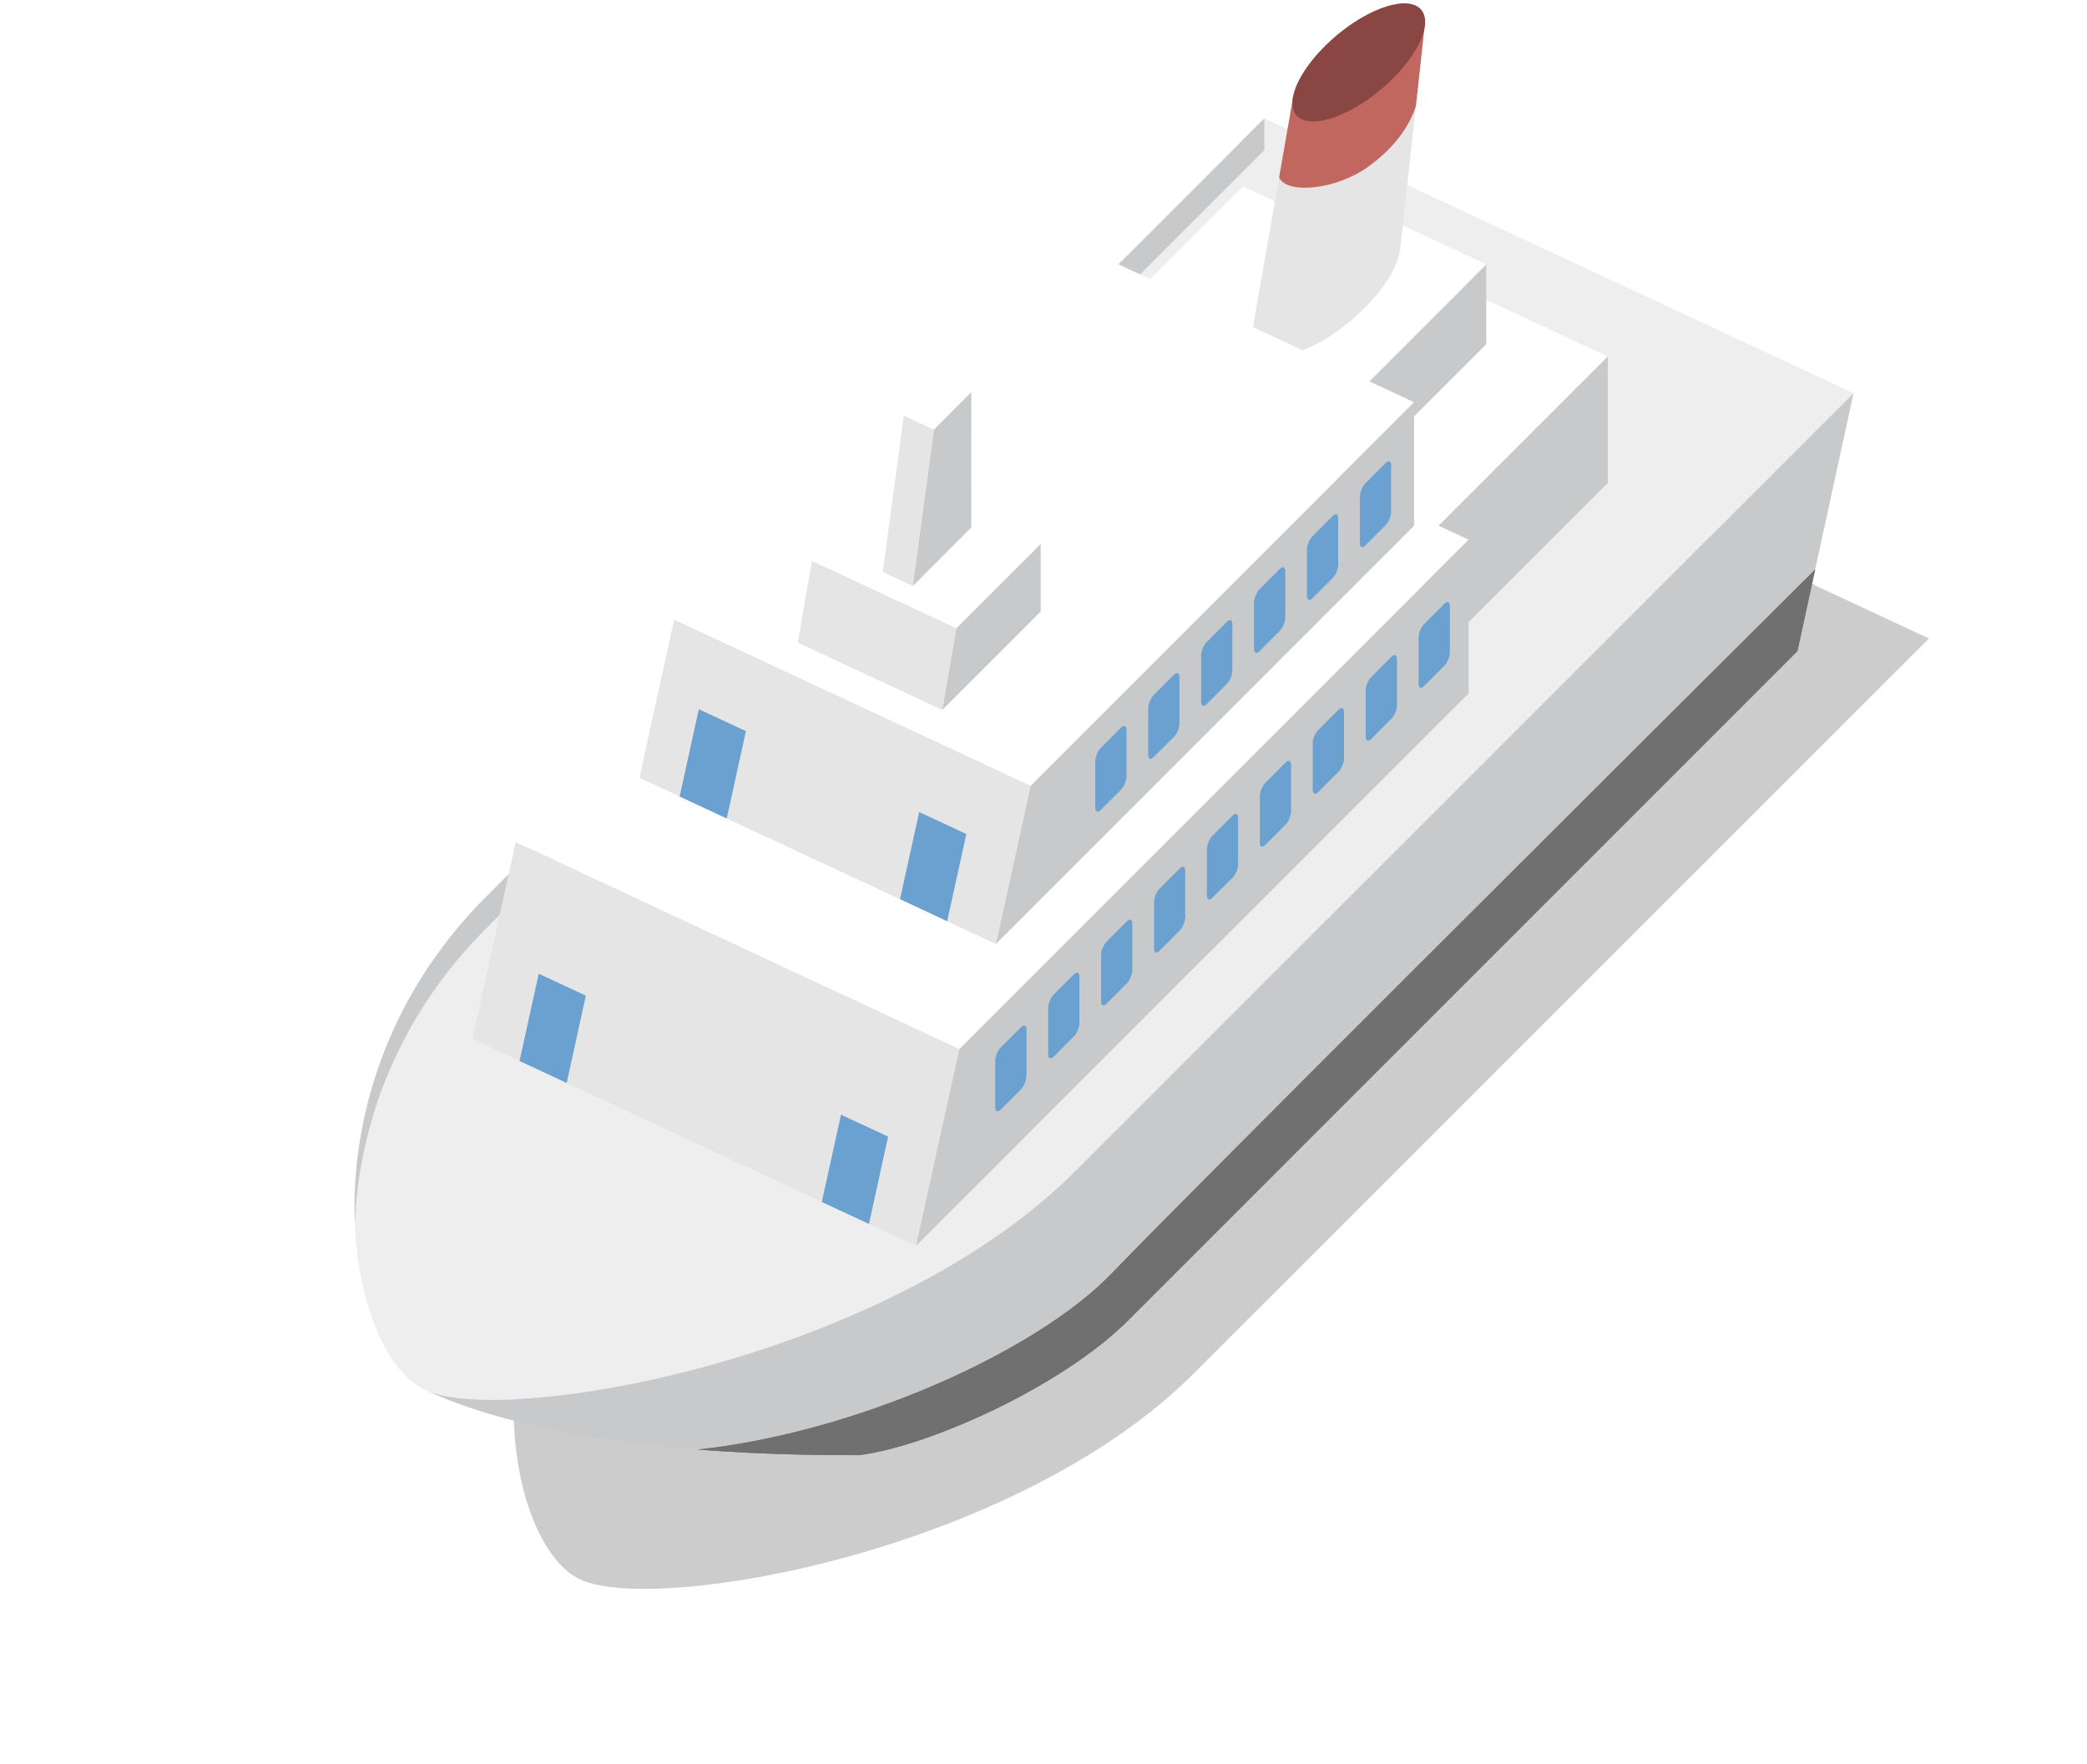 <?xml version="1.0" encoding="UTF-8" standalone="no"?>
<svg width="155px" height="131px" viewBox="0 0 155 131" version="1.1" xmlns="http://www.w3.org/2000/svg" xmlns:xlink="http://www.w3.org/1999/xlink" xmlns:sketch="http://www.bohemiancoding.com/sketch/ns">
    <!-- Generator: Sketch 3.5.1 (25234) - http://www.bohemiancoding.com/sketch -->
    <title>illust2</title>
    <desc>Created with Sketch.</desc>
    <defs>
        <filter x="-50%" y="-50%" width="200%" height="200%" filterUnits="objectBoundingBox" id="filter-1">
            <feGaussianBlur stdDeviation="6" in="SourceGraphic" result="blur"></feGaussianBlur>
        </filter>
    </defs>
    <g id="Welcome" stroke="none" stroke-width="1" fill="none" fill-rule="evenodd" sketch:type="MSPage">
        <g id="sample3-06" sketch:type="MSArtboardGroup" transform="translate(-435, -203)">
            <g id="feature2" sketch:type="MSLayerGroup" transform="translate(395, 203)">
                <g id="illust2" transform="translate(40, 0)" sketch:type="MSShapeGroup">
                    <path d="M101.945,28.148 L47.375,82.722 C34.123,95.97 37.455,114.671 43.088,117.3 C48.719,119.925 75.433,115.239 88.687,101.979 L143.257,47.417 L101.945,28.148 Z" id="Fill-1" fill-opacity="0.2" fill="#000000" filter="url(#filter-1)"></path>
                    <path d="M36.104,66.597 C28.502,74.2 26.059,83.49 26.356,90.85 L26.356,90.85 C26.622,83.927 29.29,75.761 36.104,68.95 L36.104,68.95 L93.904,11.146 L93.904,8.792 L36.104,66.597 Z" id="Fill-6"></path>
                    <path d="M94.06,11.042 L136.211,30.7 L137.817,29.095 L94.06,8.689 L94.06,11.042 Z" id="Fill-9"></path>
                    <path d="M35.088,77.164 L68.033,92.523 L71.249,77.904 L38.3,62.533 L35.088,77.164 Z" id="Fill-12"></path>
                    <path d="M78.463,27.677 L92.297,13.839 L119.41,26.478 L105.575,40.316 L78.463,27.677 Z" id="Fill-15" fill="#EEEEEF"></path>
                    <path d="M105.575,40.315 L105.575,49.707 L119.41,35.87 L119.41,26.477 L105.575,40.315 Z" id="Fill-17"></path>
                    <path d="M71.249,77.904 L68.033,92.523 L109.072,51.488 L109.072,40.08 L71.249,77.904 Z" id="Fill-20"></path>
                    <path d="M99.16,30.851 L86.487,24.94 L85.253,32.114 L97.923,38.021 L99.16,30.851 Z" id="Fill-23" fill="#FFFFFF"></path>
                    <path d="M99.16,30.851 L97.923,38.021 L110.381,25.566 L110.381,19.63 L99.16,30.851 Z" id="Fill-25"></path>
                    <path d="M86.487,24.94 L97.712,13.719 L110.38,19.63 L99.16,30.851 L86.487,24.94 Z" id="Fill-28" fill="#EEEEEF"></path>
                    <path d="M38.301,62.534 L76.123,24.717 L109.072,40.081 L71.25,77.905 L38.301,62.534 Z" id="Fill-30" fill="#EEEEEF"></path>
                    <path d="M107.68,48.461 C107.68,48.78 107.495,49.226 107.268,49.449 L105.768,50.95 C105.545,51.177 105.36,51.102 105.36,50.783 L105.36,47.342 C105.36,47.019 105.545,46.573 105.768,46.35 L107.268,44.844 C107.495,44.621 107.68,44.693 107.68,45.019 L107.68,48.461 Z" id="Fill-32" fill="#6AA1D1"></path>
                    <path d="M103.751,52.392 C103.751,52.706 103.565,53.154 103.339,53.377 L101.839,54.882 C101.614,55.112 101.429,55.033 101.429,54.715 L101.429,51.273 C101.429,50.95 101.614,50.501 101.839,50.282 L103.339,48.779 C103.565,48.553 103.751,48.629 103.751,48.947 L103.751,52.392 Z" id="Fill-34" fill="#6AA1D1"></path>
                    <path d="M99.819,56.324 C99.819,56.643 99.636,57.085 99.411,57.312 L97.907,58.817 C97.682,59.04 97.497,58.961 97.497,58.642 L97.497,55.201 C97.497,54.882 97.682,54.432 97.907,54.213 L99.411,52.707 C99.636,52.484 99.819,52.556 99.819,52.875 L99.819,56.324 Z" id="Fill-36" fill="#6AA1D1"></path>
                    <path d="M95.888,60.251 C95.888,60.574 95.703,61.016 95.478,61.243 L93.978,62.744 C93.751,62.972 93.568,62.896 93.568,62.577 L93.568,59.132 C93.568,58.813 93.751,58.363 93.978,58.14 L95.478,56.634 C95.703,56.411 95.888,56.487 95.888,56.81 L95.888,60.251 Z" id="Fill-38" fill="#6AA1D1"></path>
                    <path d="M91.956,64.187 C91.956,64.501 91.775,64.952 91.546,65.175 L90.046,66.672 C89.821,66.903 89.638,66.824 89.638,66.505 L89.638,63.064 C89.638,62.745 89.821,62.295 90.046,62.068 L91.546,60.57 C91.775,60.339 91.956,60.423 91.956,60.737 L91.956,64.187 Z" id="Fill-40" fill="#6AA1D1"></path>
                    <path d="M88.027,68.114 C88.027,68.433 87.843,68.879 87.617,69.106 L86.117,70.608 C85.892,70.839 85.707,70.759 85.707,70.432 L85.707,66.991 C85.707,66.672 85.892,66.226 86.117,66.003 L87.617,64.501 C87.843,64.266 88.027,64.354 88.027,64.665 L88.027,68.114 Z" id="Fill-42" fill="#6AA1D1"></path>
                    <path d="M84.098,72.045 C84.098,72.368 83.915,72.806 83.688,73.033 L82.186,74.535 C81.961,74.766 81.776,74.686 81.776,74.371 L81.776,70.922 C81.776,70.599 81.961,70.161 82.186,69.93 L83.688,68.432 C83.915,68.205 84.098,68.281 84.098,68.604 L84.098,72.045 Z" id="Fill-44" fill="#6AA1D1"></path>
                    <path d="M80.166,75.977 C80.166,76.296 79.981,76.738 79.756,76.965 L78.256,78.47 C78.029,78.693 77.846,78.614 77.846,78.303 L77.846,74.854 C77.846,74.527 78.029,74.089 78.256,73.862 L79.756,72.364 C79.981,72.137 80.166,72.213 80.166,72.532 L80.166,75.977 Z" id="Fill-46" fill="#6AA1D1"></path>
                    <path d="M76.235,79.904 C76.235,80.223 76.051,80.669 75.825,80.9 L74.325,82.401 C74.1,82.62 73.915,82.549 73.915,82.23 L73.915,78.788 C73.915,78.462 74.1,78.016 74.325,77.793 L75.825,76.295 C76.051,76.064 76.235,76.144 76.235,76.462 L76.235,79.904 Z" id="Fill-48" fill="#6AA1D1"></path>
                    <path d="M47.49,57.758 L73.964,70.106 L76.545,58.347 L50.073,46.007 L47.49,57.758 Z" id="Fill-51"></path>
                    <path d="M76.545,58.347 L73.964,70.106 L105.021,39.045 L105.021,29.871 L76.545,58.347 Z" id="Fill-54"></path>
                    <path d="M101.609,12.389 C99.251,14.078 95.603,14.464 94.996,13.185 L94.996,13.185 L93.002,24.586 C92.901,25.382 93.142,25.996 93.771,26.282 L93.771,26.282 C95.342,27.023 98.73,25.502 101.339,22.893 L101.339,22.893 C102.917,21.315 103.848,19.698 103.99,18.512 L103.99,18.512 L105.157,7.888 C104.699,9.306 103.641,10.924 101.609,12.389" id="Fill-57"></path>
                    <path d="M96.055,7.119 L94.996,13.185 C95.603,14.464 99.251,14.078 101.609,12.389 L101.609,12.389 C103.641,10.924 104.699,9.306 105.157,7.888 L105.157,7.888 L105.826,1.778 L96.055,7.119 Z" id="Fill-60"></path>
                    <path d="M50.073,46.007 L78.549,17.527 L105.021,29.871 L76.545,58.347 L50.073,46.007 Z" id="Fill-63" fill="#FFFFFF"></path>
                    <path d="M103.319,38.009 C103.319,38.32 103.138,38.77 102.91,38.997 L101.409,40.498 C101.186,40.725 100.999,40.646 100.999,40.327 L100.999,36.886 C100.999,36.559 101.186,36.121 101.409,35.894 L102.91,34.388 C103.138,34.169 103.319,34.241 103.319,34.567 L103.319,38.009 Z" id="Fill-65" fill="#6AA1D1"></path>
                    <path d="M99.389,41.937 C99.389,42.255 99.206,42.702 98.979,42.925 L97.477,44.425 C97.254,44.653 97.067,44.578 97.067,44.258 L97.067,40.818 C97.067,40.498 97.254,40.048 97.477,39.825 L98.979,38.319 C99.206,38.096 99.389,38.169 99.389,38.495 L99.389,41.937 Z" id="Fill-67" fill="#6AA1D1"></path>
                    <path d="M95.46,45.868 C95.46,46.183 95.275,46.629 95.047,46.852 L93.547,48.358 C93.323,48.589 93.138,48.509 93.138,48.19 L93.138,44.749 C93.138,44.426 93.323,43.976 93.547,43.757 L95.047,42.255 C95.275,42.028 95.46,42.104 95.46,42.423 L95.46,45.868 Z" id="Fill-69" fill="#6AA1D1"></path>
                    <path d="M91.526,49.799 C91.526,50.118 91.345,50.56 91.118,50.787 L89.618,52.292 C89.391,52.515 89.208,52.436 89.208,52.117 L89.208,48.676 C89.208,48.357 89.391,47.907 89.618,47.688 L91.118,46.182 C91.345,45.959 91.526,46.031 91.526,46.35 L91.526,49.799 Z" id="Fill-71" fill="#6AA1D1"></path>
                    <path d="M87.599,53.727 C87.599,54.05 87.416,54.492 87.187,54.719 L85.687,56.22 C85.462,56.448 85.277,56.372 85.277,56.053 L85.277,52.608 C85.277,52.289 85.462,51.839 85.687,51.616 L87.187,50.11 C87.416,49.887 87.599,49.967 87.599,50.285 L87.599,53.727 Z" id="Fill-73" fill="#6AA1D1"></path>
                    <path d="M83.667,57.662 C83.667,57.977 83.482,58.427 83.257,58.65 L81.755,60.148 C81.53,60.379 81.345,60.299 81.345,59.98 L81.345,56.539 C81.345,56.22 81.53,55.77 81.755,55.543 L83.257,54.045 C83.482,53.814 83.667,53.898 83.667,54.213 L83.667,57.662 Z" id="Fill-75" fill="#6AA1D1"></path>
                    <path d="M59.254,47.724 L69.983,52.723 L71.031,46.648 L60.3,41.65 L59.254,47.724 Z" id="Fill-78"></path>
                    <path d="M71.031,46.648 L69.983,52.723 L77.292,45.418 L77.292,40.391 L71.031,46.648 Z" id="Fill-81"></path>
                    <path d="M60.3,41.65 L66.562,35.388 L77.292,40.391 L71.031,46.649 L60.3,41.65 Z" id="Fill-84" fill="#FFFFFF"></path>
                    <path d="M72.14,29.122 L69.907,28.078 L67.123,30.863 L69.359,31.907 L72.14,29.122 Z" id="Fill-86" fill="#FFFFFF"></path>
                    <path d="M65.563,42.47 L67.794,43.522 L69.359,31.907 L67.123,30.863 L65.563,42.47 Z" id="Fill-89"></path>
                    <path d="M69.359,31.907 L67.794,43.522 L72.138,39.172 L72.14,29.122 L69.359,31.907 Z" id="Fill-92"></path>
                    <path d="M82.6,94.531 C77.01,100.37 63.592,106.393 51.796,107.652 C57.046,108.066 61.563,108.07 63.778,108.07 C68.778,107.476 78.778,103.063 83.781,98.068 L133.495,48.35 L134.812,42.287 C120.151,56.882 87.806,89.106 82.6,94.531" id="Fill-95" fill="#717071"></path>
                    <path d="M104.271,0.248 C102.703,0.258 100.298,1.521 98.371,3.451 L98.371,3.451 C96.039,5.781 95.287,8.198 96.691,8.86 L96.691,8.86 C98.095,9.509 101.124,8.151 103.458,5.821 L103.458,5.821 C105.788,3.487 106.541,1.065 105.134,0.412 L105.134,0.412 C104.902,0.303 104.624,0.25 104.313,0.248 L104.313,0.248 L104.271,0.248 Z" id="Fill-97"></path>
                    <path d="M93.904,8.792 L36.104,66.596 C22.067,80.629 25.596,100.437 31.563,103.222 C37.528,106.002 65.822,101.039 79.861,86.994 L137.661,29.202 L93.904,8.792 Z" id="Fill-100" fill="#EEEEEF"></path>
                    <path d="M36.104,66.597 C28.502,74.201 26.058,83.49 26.355,90.85 C26.622,83.927 29.291,75.761 36.104,68.951 L93.904,11.146 L93.904,8.793 L36.104,66.597 Z" id="Fill-102" fill="#C8C9CA"></path>
                    <path d="M94.06,11.042 L136.211,30.7 L137.817,29.095 L94.06,8.689 L94.06,11.042 Z" id="Fill-105"></path>
                    <path d="M71.25,77.905 L38.301,62.534 L35.089,77.164 L68.033,92.523 L71.25,77.905 Z" id="Fill-108" fill="#E5E5E6"></path>
                    <path d="M78.463,27.677 L92.297,13.839 L119.41,26.478 L105.575,40.316 L78.463,27.677 Z" id="Fill-110" fill="#FFFFFF"></path>
                    <path d="M105.575,40.315 L105.575,49.707 L119.411,35.87 L119.411,26.477 L105.575,40.315 Z" id="Fill-112" fill="#C8C9CA"></path>
                    <path d="M109.072,51.488 L109.072,40.08 L71.25,77.904 L68.033,92.523 L109.072,51.488 Z" id="Fill-114" fill="#C8C9CA"></path>
                    <path d="M99.16,30.851 L86.487,24.94 L85.253,32.114 L97.923,38.021 L99.16,30.851 Z" id="Fill-116" fill="#FFFFFF"></path>
                    <path d="M110.381,25.565 L110.381,19.63 L99.161,30.851 L97.924,38.02 L110.381,25.565 Z" id="Fill-118" fill="#C8C9CA"></path>
                    <path d="M86.487,24.94 L97.712,13.719 L110.38,19.63 L99.16,30.851 L86.487,24.94 Z" id="Fill-120" fill="#FFFFFF"></path>
                    <path d="M38.301,62.534 L76.123,24.717 L109.072,40.081 L71.25,77.905 L38.301,62.534 Z" id="Fill-122" fill="#FFFFFF"></path>
                    <path d="M107.68,48.461 C107.68,48.78 107.495,49.226 107.268,49.449 L105.768,50.95 C105.545,51.177 105.36,51.102 105.36,50.783 L105.36,47.342 C105.36,47.019 105.545,46.573 105.768,46.35 L107.268,44.844 C107.495,44.621 107.68,44.693 107.68,45.019 L107.68,48.461 Z" id="Fill-124" fill="#6AA1D1"></path>
                    <path d="M103.751,52.392 C103.751,52.706 103.565,53.154 103.339,53.377 L101.839,54.882 C101.614,55.112 101.429,55.033 101.429,54.715 L101.429,51.273 C101.429,50.95 101.614,50.501 101.839,50.282 L103.339,48.779 C103.565,48.553 103.751,48.629 103.751,48.947 L103.751,52.392 Z" id="Fill-126" fill="#6AA1D1"></path>
                    <path d="M99.819,56.324 C99.819,56.643 99.636,57.085 99.411,57.312 L97.907,58.817 C97.682,59.04 97.497,58.961 97.497,58.642 L97.497,55.201 C97.497,54.882 97.682,54.432 97.907,54.213 L99.411,52.707 C99.636,52.484 99.819,52.556 99.819,52.875 L99.819,56.324 Z" id="Fill-128" fill="#6AA1D1"></path>
                    <path d="M95.888,60.251 C95.888,60.574 95.703,61.016 95.478,61.243 L93.978,62.744 C93.751,62.972 93.568,62.896 93.568,62.577 L93.568,59.132 C93.568,58.813 93.751,58.363 93.978,58.14 L95.478,56.634 C95.703,56.411 95.888,56.487 95.888,56.81 L95.888,60.251 Z" id="Fill-130" fill="#6AA1D1"></path>
                    <path d="M91.956,64.187 C91.956,64.501 91.775,64.952 91.546,65.175 L90.046,66.672 C89.821,66.903 89.638,66.824 89.638,66.505 L89.638,63.064 C89.638,62.745 89.821,62.295 90.046,62.068 L91.546,60.57 C91.775,60.339 91.956,60.423 91.956,60.737 L91.956,64.187 Z" id="Fill-132" fill="#6AA1D1"></path>
                    <path d="M88.027,68.114 C88.027,68.433 87.843,68.879 87.617,69.106 L86.117,70.608 C85.892,70.839 85.707,70.759 85.707,70.432 L85.707,66.991 C85.707,66.672 85.892,66.226 86.117,66.003 L87.617,64.501 C87.843,64.266 88.027,64.354 88.027,64.665 L88.027,68.114 Z" id="Fill-134" fill="#6AA1D1"></path>
                    <path d="M84.098,72.045 C84.098,72.368 83.915,72.806 83.688,73.033 L82.186,74.535 C81.961,74.766 81.776,74.686 81.776,74.371 L81.776,70.922 C81.776,70.599 81.961,70.161 82.186,69.93 L83.688,68.432 C83.915,68.205 84.098,68.281 84.098,68.604 L84.098,72.045 Z" id="Fill-136" fill="#6AA1D1"></path>
                    <path d="M80.166,75.977 C80.166,76.296 79.981,76.738 79.756,76.965 L78.256,78.47 C78.029,78.693 77.846,78.614 77.846,78.303 L77.846,74.854 C77.846,74.527 78.029,74.089 78.256,73.862 L79.756,72.364 C79.981,72.137 80.166,72.213 80.166,72.532 L80.166,75.977 Z" id="Fill-138" fill="#6AA1D1"></path>
                    <path d="M76.235,79.904 C76.235,80.223 76.051,80.669 75.825,80.9 L74.325,82.401 C74.1,82.62 73.915,82.549 73.915,82.23 L73.915,78.788 C73.915,78.462 74.1,78.016 74.325,77.793 L75.825,76.295 C76.051,76.064 76.235,76.144 76.235,76.462 L76.235,79.904 Z" id="Fill-140" fill="#6AA1D1"></path>
                    <path d="M76.545,58.347 L50.073,46.007 L47.49,57.758 L73.964,70.105 L76.545,58.347 Z" id="Fill-142" fill="#E5E5E6"></path>
                    <path d="M105.021,39.045 L105.021,29.872 L76.545,58.348 L73.964,70.106 L105.021,39.045 Z" id="Fill-144" fill="#C8C9CA"></path>
                    <path d="M101.609,12.389 C99.251,14.078 95.603,14.464 94.996,13.186 L93.002,24.586 C92.9,25.382 93.141,25.996 93.77,26.283 C95.343,27.023 98.73,25.502 101.338,22.893 C102.916,21.315 103.849,19.698 103.99,18.511 L105.156,7.888 C104.698,9.306 103.641,10.923 101.609,12.389" id="Fill-146" fill="#E5E5E6"></path>
                    <path d="M96.055,7.119 L94.996,13.185 C95.603,14.464 99.252,14.078 101.61,12.389 C103.641,10.923 104.699,9.306 105.157,7.888 L105.826,1.778 L96.055,7.119 Z" id="Fill-148" fill="#C26660"></path>
                    <path d="M50.073,46.007 L78.549,17.527 L105.021,29.871 L76.545,58.347 L50.073,46.007 Z" id="Fill-150" fill="#FFFFFF"></path>
                    <path d="M103.319,38.009 C103.319,38.32 103.138,38.77 102.91,38.997 L101.409,40.498 C101.186,40.725 100.999,40.646 100.999,40.327 L100.999,36.886 C100.999,36.559 101.186,36.121 101.409,35.894 L102.91,34.388 C103.138,34.169 103.319,34.241 103.319,34.567 L103.319,38.009 Z" id="Fill-152" fill="#6AA1D1"></path>
                    <path d="M99.389,41.937 C99.389,42.255 99.206,42.702 98.979,42.925 L97.477,44.425 C97.254,44.653 97.067,44.578 97.067,44.258 L97.067,40.818 C97.067,40.498 97.254,40.048 97.477,39.825 L98.979,38.319 C99.206,38.096 99.389,38.169 99.389,38.495 L99.389,41.937 Z" id="Fill-154" fill="#6AA1D1"></path>
                    <path d="M95.46,45.868 C95.46,46.183 95.275,46.629 95.047,46.852 L93.547,48.358 C93.323,48.589 93.138,48.509 93.138,48.19 L93.138,44.749 C93.138,44.426 93.323,43.976 93.547,43.757 L95.047,42.255 C95.275,42.028 95.46,42.104 95.46,42.423 L95.46,45.868 Z" id="Fill-156" fill="#6AA1D1"></path>
                    <path d="M91.526,49.799 C91.526,50.118 91.345,50.56 91.118,50.787 L89.618,52.292 C89.391,52.515 89.208,52.436 89.208,52.117 L89.208,48.676 C89.208,48.357 89.391,47.907 89.618,47.688 L91.118,46.182 C91.345,45.959 91.526,46.031 91.526,46.35 L91.526,49.799 Z" id="Fill-158" fill="#6AA1D1"></path>
                    <path d="M87.599,53.727 C87.599,54.05 87.416,54.492 87.187,54.719 L85.687,56.22 C85.462,56.448 85.277,56.372 85.277,56.053 L85.277,52.608 C85.277,52.289 85.462,51.839 85.687,51.616 L87.187,50.11 C87.416,49.887 87.599,49.967 87.599,50.285 L87.599,53.727 Z" id="Fill-160" fill="#6AA1D1"></path>
                    <path d="M83.667,57.662 C83.667,57.977 83.482,58.427 83.257,58.65 L81.755,60.148 C81.53,60.379 81.345,60.299 81.345,59.98 L81.345,56.539 C81.345,56.22 81.53,55.77 81.755,55.543 L83.257,54.045 C83.482,53.814 83.667,53.898 83.667,54.213 L83.667,57.662 Z" id="Fill-162" fill="#6AA1D1"></path>
                    <path d="M71.031,46.648 L60.3,41.649 L59.255,47.724 L69.983,52.723 L71.031,46.648 Z" id="Fill-164" fill="#E5E5E6"></path>
                    <path d="M77.292,45.418 L77.292,40.391 L71.031,46.649 L69.983,52.723 L77.292,45.418 Z" id="Fill-166" fill="#C8C9CA"></path>
                    <path d="M60.3,41.65 L66.562,35.388 L77.292,40.391 L71.031,46.649 L60.3,41.65 Z" id="Fill-168" fill="#FFFFFF"></path>
                    <path d="M72.14,29.122 L69.907,28.078 L67.123,30.863 L69.359,31.907 L72.14,29.122 Z" id="Fill-170" fill="#FFFFFF"></path>
                    <path d="M65.564,42.47 L67.794,43.522 L69.359,31.907 L67.124,30.863 L65.564,42.47 Z" id="Fill-172" fill="#E5E5E6"></path>
                    <path d="M69.36,31.907 L67.795,43.522 L72.138,39.172 L72.141,29.123 L69.36,31.907 Z" id="Fill-174" fill="#C8C9CA"></path>
                    <path d="M134.812,42.287 L137.662,29.202 L79.862,86.994 C65.823,101.039 37.528,106.002 31.563,103.222 C37.387,105.923 45.176,107.117 51.796,107.651 C63.592,106.393 77.01,100.37 82.6,94.531 C87.806,89.106 120.152,56.881 134.812,42.287" id="Fill-176" fill="#C8C9CA"></path>
                    <path d="M82.6,94.531 C77.01,100.37 63.592,106.393 51.796,107.652 C57.046,108.066 61.563,108.07 63.778,108.07 C68.778,107.476 78.778,103.063 83.781,98.068 L133.495,48.35 L134.812,42.287 C120.151,56.882 87.806,89.106 82.6,94.531" id="Fill-178" fill="#717071"></path>
                    <path d="M105.135,0.411 C106.541,1.065 105.788,3.486 103.458,5.821 C101.124,8.152 98.095,9.509 96.691,8.86 C95.287,8.198 96.039,5.78 98.372,3.45 C100.702,1.117 103.731,-0.241 105.135,0.411" id="Fill-180" fill="#8A4642"></path>
                    <path d="M53.974,60.785 L55.398,54.3 L51.901,52.671 L50.477,59.152" id="Fill-183" fill="#6AA1D1"></path>
                    <path d="M70.344,68.413 L71.769,61.94 L68.27,60.307 L66.844,66.776" id="Fill-185" fill="#6AA1D1"></path>
                    <path d="M64.536,90.898 L65.96,84.413 L62.461,82.784 L61.035,89.265" id="Fill-187" fill="#6AA1D1"></path>
                    <path d="M42.087,80.426 L43.509,73.945 L40.012,72.316 L38.586,78.797" id="Fill-189" fill="#6AA1D1"></path>
                    <path d="M27.965,9.024 L42.84,9.024" id="Stroke-191" stroke="#FFFFFF" stroke-width="1.98" stroke-linecap="round"></path>
                    <path d="M37.865,16.146 L52.74,16.146" id="Stroke-193" stroke="#FFFFFF" stroke-width="1.98" stroke-linecap="round"></path>
                    <path d="M27.965,23.269 L38.88,23.269" id="Stroke-195" stroke="#FFFFFF" stroke-width="1.98" stroke-linecap="round"></path>
                    <path d="M142.651,99.053 L153.566,99.053" id="Stroke-197" stroke="#FFFFFF" stroke-width="1.98" stroke-linecap="round"></path>
                    <path d="M10.408,74.071 L21.323,74.071" id="Stroke-199" stroke="#FFFFFF" stroke-width="1.98" stroke-linecap="round"></path>
                    <path d="M0.99,80.34 L15.865,80.34" id="Stroke-201" stroke="#FFFFFF" stroke-width="1.98" stroke-linecap="round"></path>
                    <path d="M122.851,106.175 L139.706,106.175" id="Stroke-203" stroke="#FFFFFF" stroke-width="1.98" stroke-linecap="round"></path>
                    <path d="M132.751,113.298 L143.666,113.298" id="Stroke-205" stroke="#FFFFFF" stroke-width="1.98" stroke-linecap="round"></path>
                </g>
            </g>
        </g>
    </g>
</svg>